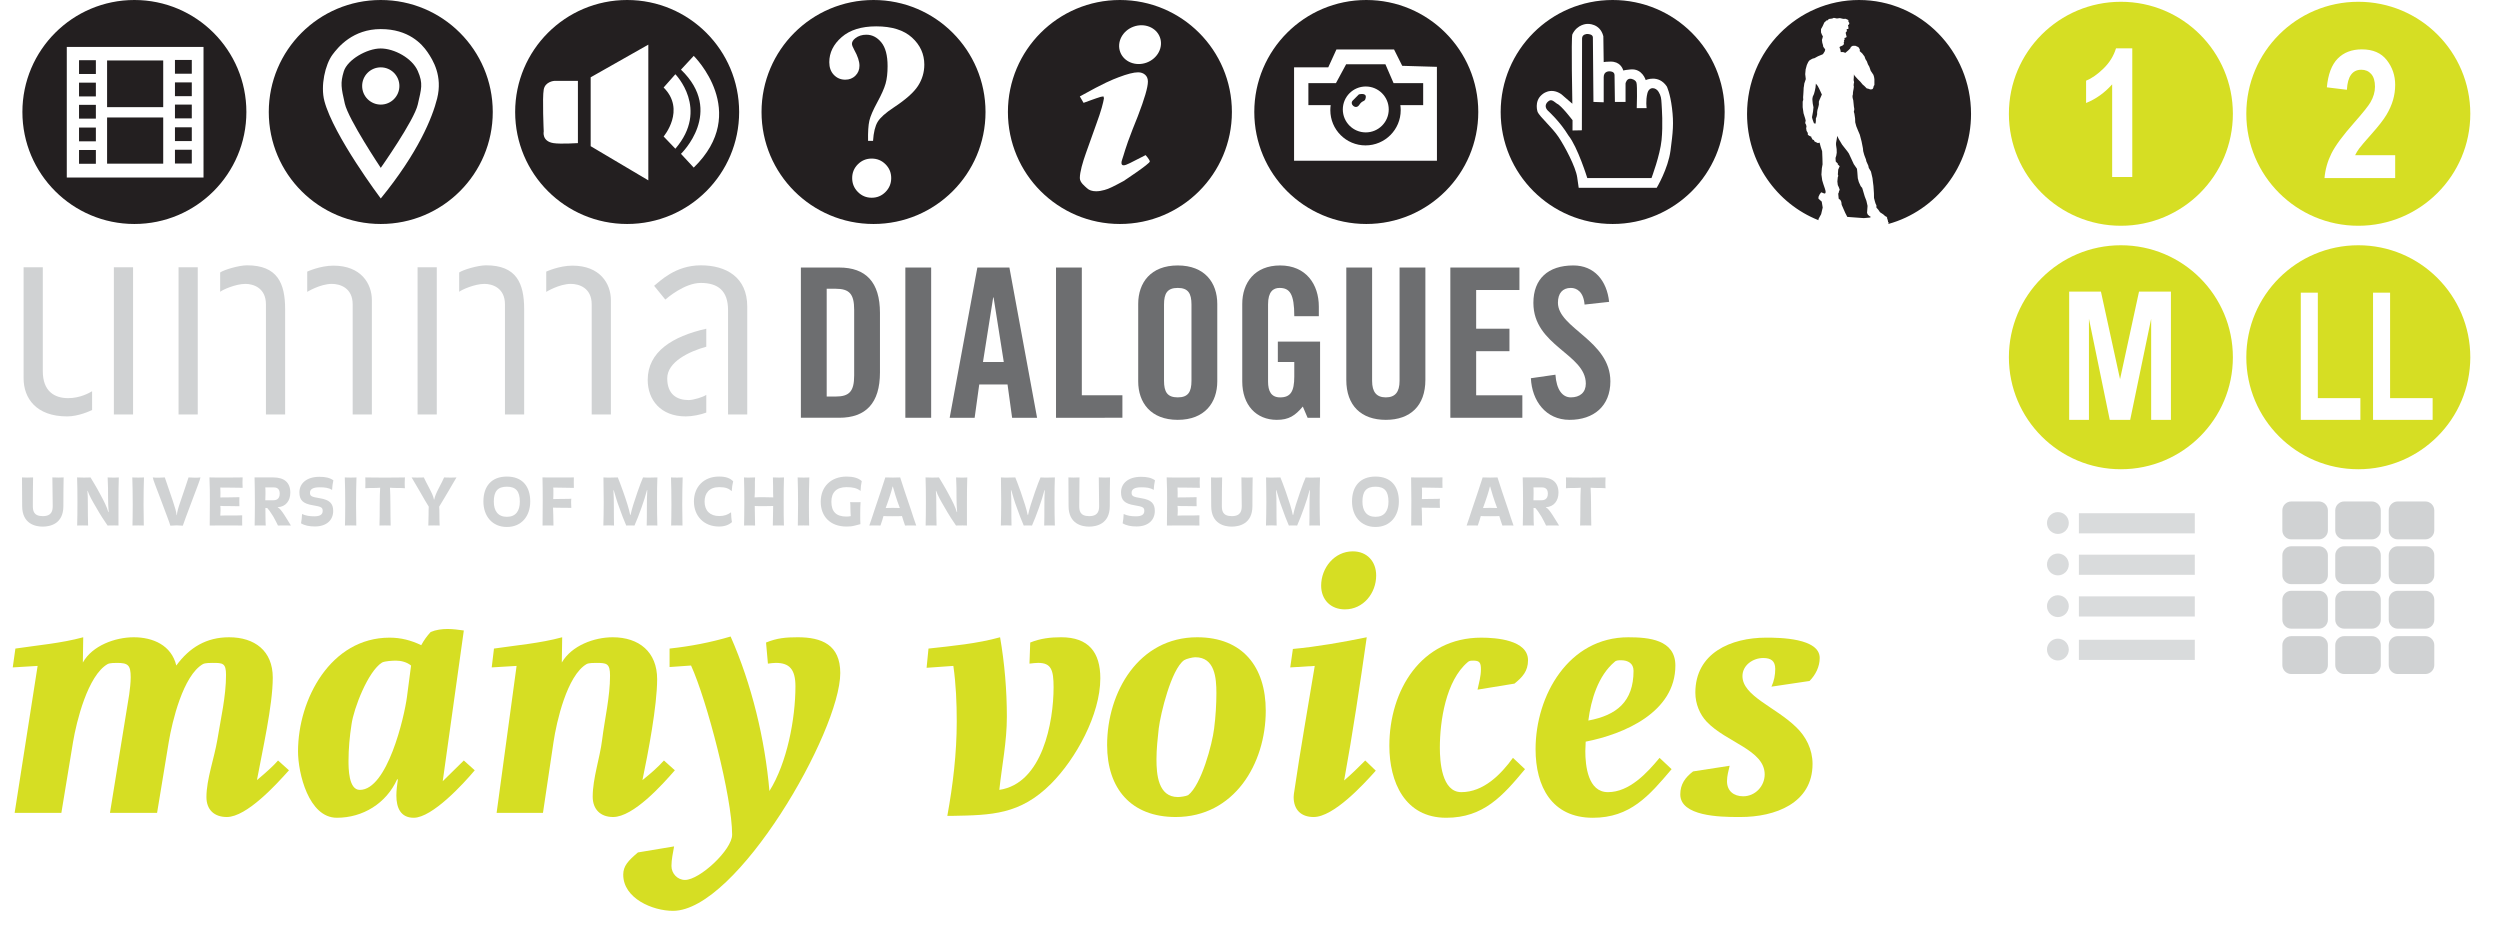<?xml version="1.0" encoding="utf-8"?>
<!-- Generator: Adobe Illustrator 16.0.3, SVG Export Plug-In . SVG Version: 6.00 Build 0)  -->
<!DOCTYPE svg PUBLIC "-//W3C//DTD SVG 1.1//EN" "http://www.w3.org/Graphics/SVG/1.1/DTD/svg11.dtd">
<svg version="1.1" id="Layer_1" xmlns="http://www.w3.org/2000/svg" xmlns:xlink="http://www.w3.org/1999/xlink" x="0px" y="0px"
	 width="558.083px" height="207px" viewBox="0 0 558.083 207" enable-background="new 0 0 558.083 207" xml:space="preserve">
<g id="video-icon">
	<g>
		<rect x="39.055" y="33.428" fill="#231F20" width="3.759" height="3.076"/>
		<rect x="23.906" y="13.497" fill="#231F20" width="12.529" height="10.422"/>
		<rect x="39.055" y="28.417" fill="#231F20" width="3.759" height="3.075"/>
		<rect x="23.906" y="26.225" fill="#231F20" width="12.529" height="10.31"/>
		<rect x="39.055" y="23.348" fill="#231F20" width="3.759" height="3.076"/>
		<rect x="39.055" y="13.382" fill="#231F20" width="3.759" height="3.075"/>
		<rect x="39.055" y="18.394" fill="#231F20" width="3.759" height="3.075"/>
		<rect x="17.643" y="13.439" fill="#231F20" width="3.758" height="3.076"/>
		<rect x="17.643" y="33.484" fill="#231F20" width="3.758" height="3.076"/>
		<path fill="#231F20" d="M30,0C16.193,0,5,11.193,5,25c0,13.809,11.193,25,25,25s25-11.193,25-25S43.807,0,30,0z M45.433,39.635
			H14.909V10.479h30.524V39.635z"/>
		<rect x="17.643" y="28.475" fill="#231F20" width="3.758" height="3.074"/>
		<rect x="17.643" y="23.405" fill="#231F20" width="3.758" height="3.075"/>
		<rect x="17.643" y="18.451" fill="#231F20" width="3.758" height="3.075"/>
	</g>
</g>
<circle fill="none" cx="85" cy="19.192" r="4.157"/>
<path fill="none" d="M85,6.492c-6.208,0-9.498,3.985-10.763,5.695c-1.658,2.241-2.72,6.972-1.822,10.364
	C74.465,30.296,85,44.305,85,44.305c8.371-10.25,11.519-18.058,12.585-22.323c1.253-5.012-0.912-8.542-2.164-10.365
	C94.169,9.795,91.208,6.492,85,6.492z M93.257,23.349C92.46,26.879,85,37.471,85,37.471s-7.232-10.82-8.03-14.35
	c-0.797-3.531-1.025-4.556-0.228-7.176c0.797-2.62,5.179-5.125,8.228-5.125c3.048,0,7.034,2.164,8.287,5.011
	C94.51,18.679,94.055,19.818,93.257,23.349z"/>
<g>
	<path fill="#231F20" d="M93.257,15.831c-1.253-2.847-5.239-5.011-8.287-5.011c-3.048,0-7.431,2.505-8.228,5.125
		c-0.797,2.62-0.57,3.645,0.228,7.176C77.767,26.65,85,37.471,85,37.471s7.46-10.592,8.257-14.123
		C94.055,19.818,94.51,18.679,93.257,15.831z M85,23.349c-2.296,0-4.157-1.861-4.157-4.157s1.861-4.157,4.157-4.157
		s4.157,1.86,4.157,4.157C89.157,21.487,87.296,23.349,85,23.349z"/>
</g>
<g>
	<path fill="#231F20" d="M85,0C71.192,0,60,11.192,60,25c0,13.809,11.192,25,25,25s25-11.191,25-25C110,11.192,98.808,0,85,0z
		 M97.585,21.982C96.519,26.247,93.371,34.055,85,44.305c0,0-10.535-14.009-12.585-21.754c-0.898-3.392,0.164-8.123,1.822-10.364
		c1.265-1.71,4.556-5.695,10.763-5.695s9.169,3.303,10.422,5.125C96.674,13.44,98.838,16.97,97.585,21.982z"/>
</g>
<g id="audio-icon">
	<g>
		<g>
			<path fill="#231F20" d="M140,0c-13.807,0-25,11.192-25,25c0,13.807,11.193,25,25,25s25-11.193,25-25C165,11.192,153.807,0,140,0z
				 M129.009,31.948c0,0-3.892,0.253-5.467,0c-2.647-0.425-2.164-2.62-2.164-2.62s-0.342-7.518,0-9.339
				c0.341-1.823,2.392-1.938,2.392-1.938h5.239V31.948z M144.727,40.262l-12.87-7.631V17.255l12.87-7.29V40.262z M148.143,30.467
				c0,0,5.012-5.922,0-10.934l2.62-2.961c0,0,7.63,7.745,0,16.629L148.143,30.467z M154.864,37.415l-2.848-3.075
				c0,0,9.795-9.396,0-18.793l2.848-3.075C154.864,12.471,167.62,25,154.864,37.415z"/>
		</g>
	</g>
</g>
<g id="poll-icon">
	<path fill="#231F20" d="M195,0c-13.807,0-25,11.193-25,25s11.193,25,25,25c13.808,0,25-11.193,25-25S208.808,0,195,0z
		 M197.676,42.854c-0.848,0.856-1.876,1.287-3.085,1.287s-2.237-0.43-3.084-1.287c-0.848-0.854-1.272-1.889-1.272-3.098
		c0-1.208,0.425-2.236,1.272-3.085c0.849-0.847,1.876-1.271,3.084-1.271s2.237,0.424,3.085,1.271
		c0.849,0.849,1.271,1.876,1.271,3.085C198.948,40.965,198.522,41.998,197.676,42.854z M204.929,19.178
		c-0.938,1.453-2.752,3.062-5.439,4.83c-1.803,1.19-2.989,2.25-3.557,3.18c-0.568,0.932-0.917,2.353-1.043,4.265h-1.109
		c-0.036-2.002,0.059-3.5,0.285-4.492c0.225-0.992,0.812-2.358,1.759-4.099c0.946-1.741,1.569-3.139,1.866-4.194
		c0.299-1.055,0.447-2.358,0.447-3.91c0-2.399-0.47-4.167-1.406-5.304c-0.938-1.136-2.047-1.705-3.329-1.705
		c-0.975,0-1.795,0.262-2.463,0.785c-0.504,0.396-0.758,0.812-0.758,1.245c0,0.289,0.172,0.74,0.514,1.353
		c0.775,1.389,1.164,2.571,1.164,3.545c0,0.884-0.301,1.624-0.905,2.219s-1.356,0.893-2.259,0.893c-1.012,0-1.858-0.356-2.545-1.069
		c-0.686-0.712-1.027-1.655-1.027-2.827c0-2.128,0.92-3.996,2.76-5.602c1.84-1.605,4.411-2.408,7.713-2.408
		c3.498,0,6.164,0.835,7.995,2.503c1.831,1.669,2.747,3.685,2.747,6.048C206.335,16.143,205.866,17.726,204.929,19.178z"/>
</g>
<g id="info-icon">
	<path fill="#231F20" d="M250,0c-13.81,0-25,11.193-25,25s11.19,25,25,25c13.809,0,25-11.193,25-25S263.808,0,250,0z
		 M250.798,40.425c-2.18,1.171-3.254,1.732-4.228,1.98c-0.672,0.194-1.297,0.292-1.877,0.292c-0.881,0-1.562-0.229-2.034-0.678
		c-0.474-0.451-1.603-1.264-1.603-2.271c0-1.328,0.625-3.51,1.366-5.581l2.277-6.378c1.172-3.168,1.568-4.834,1.74-5.835
		l-0.096-0.421c-0.371,0-0.93,0.139-1.672,0.425c-0.59,0.228-1.062,0.356-2.783,1l-0.836-1.434c5.611-3.116,7.121-3.683,8.631-4.267
		c1.945-0.744,3.404-1.115,4.381-1.115c0.625,0,1.146,0.182,1.562,0.544c0.418,0.363,0.625,0.873,0.625,1.527
		c0,1.257-0.754,3.842-2.26,7.754l-1.144,2.868c-1.735,4.426-1.927,5.633-2.328,6.729c-0.528,1.449,0.324,1.334,0.324,1.334
		c0.604,0,1.534-0.576,4.897-2.276c0,0,0.854,0.937,0.938,1.407C256.774,36.503,250.798,40.425,250.798,40.425z M255.996,13.965
		c-2.443,0.916-5.099-0.133-5.925-2.342c-0.825-2.209,0.484-4.742,2.929-5.657c2.444-0.916,5.1,0.133,5.926,2.342
		C259.752,10.517,258.44,13.05,255.996,13.965z"/>
</g>
<g id="image-icon">
	<g>
		<path fill="#231F20" d="M309.272,14.351H300.5l-2.275,4.214h-6.15v4.897h4.979c-0.054,0.372-0.08,0.752-0.08,1.139
			c0,4.34,3.519,7.858,7.856,7.858c4.336,0,7.854-3.52,7.854-7.858c0-0.387-0.025-0.768-0.082-1.139h5.098v-4.897h-6.605
			L309.272,14.351z M304.885,29.557c-2.829,0-5.125-2.296-5.125-5.125c0-2.831,2.296-5.125,5.125-5.125
			c2.83,0,5.127,2.295,5.127,5.125C310.012,27.261,307.715,29.557,304.885,29.557z"/>
		<path fill="#231F20" d="M305,0c-13.811,0-25,11.193-25,25s11.189,25,25,25c13.807,0,25-11.193,25-25S318.807,0,305,0z
			 M320.774,35.877h-31.895V15.034h7.633l1.82-3.986h12.871l1.822,3.645l7.742,0.228L320.774,35.877L320.774,35.877z"/>
		<path fill="#231F20" d="M303.349,21.071c0,0-0.567,0.569-1.365,1.367c-0.799,0.797,0.685,2.164,1.451,0.968
			c0.771-1.196,1.278-0.512,1.45-1.651C305.058,20.615,303.349,21.071,303.349,21.071z"/>
	</g>
</g>
<g>
	<path fill="#231F20" d="M370.25,20.5c-0.588-0.997-2.082-1.292-2.5,0.333c-0.416,1.625-0.166,3.312-0.166,3.312h-2.209
		c0,0,0.168-4.979-0.064-5.696c-0.23-0.717-1.227-0.866-1.227-0.866c-0.994-0.148-1.209,1.042-1.209,1.042v4.125H360.5
		c0,0-0.07-5.123-0.082-6c-0.014-0.877-1.129-0.826-1.129-0.826S358,15.833,358,17.208s0,5.625,0,5.625l-2.291-0.083
		c0,0-0.119-13.666-0.125-14.417c-0.008-0.751-1.25-0.75-1.25-0.75s-1.166-0.001-1.166,1s-0.043,20.5-0.043,20.5l-2.09,0.041
		l0.008-2.291c0,0-2.543-3.333-3.459-3.678c-0.834-0.572-1.25-1.156-2.021-0.479c-0.73,0.646-0.646,1.446,0.021,2.071
		c0,0,2.625,2.334,4.541,5.5c2.059,2.562,4.209,9.5,4.209,9.5h14.334c0,0,1.916-5.083,2.25-8.5s0.068-6.869,0-8.095
		C370.848,21.927,370.792,21.417,370.25,20.5z"/>
	<path fill="#231F20" d="M360,0c-13.809,0-25,11.193-25,25s11.191,25,25,25c13.807,0,25-11.193,25-25S373.807,0,360,0z
		 M372.917,33.584c-0.541,4.125-3.084,8.333-3.084,8.333h-17.416c0,0,0,0-0.334-2.333s-2.75-6.875-4.166-9s-4.209-4.541-4.668-5.584
		c0,0-0.832-2.333,0.918-3.833c0,0,1.832-1.833,4.332-0.167l2.5,2.155c0,0-0.291-14.738,0-15.488
		c1.125-2.333,3.334-2.333,3.334-2.333s2.834-0.208,3.584,2.75l0.08,5.774c0.227-0.051,0.668-0.094,1.502-0.107
		c2.113-0.035,2.723,1.472,2.869,1.985c0.213-0.065,0.678-0.145,1.631-0.235c2.625-0.25,3.375,2.375,3.375,2.375
		s2.834-1.333,4.709,1.417c0,0,0.75,1.458,1.166,4.854C373.667,27.543,373.458,29.459,372.917,33.584z"/>
</g>
<g>
	<polygon fill="#231F20" points="409.75,35.256 409.797,36.057 410.288,36.553 410.241,36.682 410.68,37.114 410.35,37.852 
		410.272,38.955 410.366,39.259 410.256,39.547 410.161,40.509 410.256,41.309 410.493,41.82 410.68,42.35 410.506,42.766 
		410.475,42.991 410.35,43.23 410.459,44.367 410.836,44.641 411.042,45.072 411.122,45.712 411.909,47.507 412.379,48.419 
		414.754,48.596 416.079,48.689 417.477,48.562 417.627,48.418 417.336,48.242 416.959,47.923 416.788,47.521 416.899,45.968 
		416.643,44.832 416.266,43.839 415.829,42.365 415.702,41.948 415.37,41.564 414.948,40.635 414.723,39.805 414.616,38.427 
		414.538,37.674 413.829,36.648 412.725,34.264 412.413,33.814 411.233,32.311 410.475,31.044 410.129,30.34 410.022,31.044 
		409.864,31.91 409.864,32.341 410.002,33.303 410.022,34.088 409.911,34.76 	"/>
	<polygon fill="#231F20" points="404.497,26.16 404.588,26.544 404.733,26.979 404.938,27.521 405.284,27.602 405.362,27.059 
		405.362,26.464 405.538,26.001 405.643,25.521 405.643,25.04 405.721,24.528 405.897,23.935 406.032,23.375 406.032,22.671 
		406.167,22.317 406.352,21.901 406.7,21.102 406.557,20.796 406.1,19.803 405.772,19.179 405.362,18.667 405.284,19.531 
		405.125,20.301 404.938,20.988 404.668,21.58 404.577,22.094 404.608,22.542 404.668,23.135 404.827,23.951 404.733,24.88 	"/>
	<path fill="#231F20" d="M415,0c-13.807,0-25,11.39-25,25.439c0,10.8,6.613,20.025,15.945,23.718v-0.259l0.596-1.088l0.348-1.475
		l-0.221-1.33l-0.723-0.64V43.95l0.252-0.546l0.357-0.479l0.729,0.287l0.23-0.112l0.02-0.431l-0.156-0.562l-0.348-1.023
		l-0.252-0.834l-0.176-1.282l0.098-1.409l0.158-0.879l-0.031-1.361l-0.064-1.553l-0.328-1.011l-0.236-0.912l-0.395,0.097
		l-0.725-0.353l-0.172-0.336l-0.254-0.065l-0.297-0.494v-0.159l-0.535-0.259l-0.254-0.209v-0.383l-0.281-0.48l-0.094-0.592
		l0.076-0.336l-0.076-0.396l-0.189-0.357v-0.287l0.094-0.239l-0.094-0.45l-0.393-1.264l-0.189-1.346v-1.249l0.125-0.416
		l-0.031-0.577l0.049-0.624l0.047-0.8l0.031-0.689l0.062-0.336l0.078-0.609l0.332-0.976l-0.127-1.105l0.096-1.072l0.268-0.978
		l0.314-0.673l0.236-0.32l0.377-0.239l0.406-0.209l0.33-0.063l0.158-0.08l0.676-0.368l0.74-0.304l0.361-0.161l0.395-0.624
		l0.109-0.417l-0.078-0.112l-0.361-0.496l-0.062-0.384l-0.156-0.528l-0.078-0.625l0.109-0.352l0.107-0.416l-0.232-0.418
		l-0.189-0.496v-0.72l0.377-0.673l0.357-0.801l0.555-0.497h0.252l0.174-0.288l0.783-0.1l0.365-0.156l0.693,0.145l0.645-0.091
		l0.791,0.18l0.514-0.025l0.6,0.278V4.8l0.221,0.353l-0.072,0.274l-0.24,0.221l0.094,0.358v0.47h-0.379l0.051,0.47l-0.285,0.352
		l0.221,0.945l-0.146,0.127l-0.344,0.112l0.047,0.368l-0.174,0.144l0.094,0.178l-0.125,0.256l0.047,0.238l-0.062,0.29l-0.25,0.208
		l-0.553,0.239l-0.127,0.145l0.221,0.641l0.064,0.433h0.268h0.268l0.486,0.176l0.678-0.576l0.426-0.432l0.078-0.209l0.172-0.192
		l0.301-0.16h0.613l0.646,0.288l0.312,0.481v0.432l0.537,0.481l0.346,0.464l0.172,0.224l0.205,0.593l0.314,0.496l0.252,0.688
		l0.299,0.513l0.311,0.913l0.602,0.896l0.143,0.466l0.08,0.496v0.399v0.576v0.337l-0.158,0.24l-0.078,0.353l-0.158,0.304
		l-0.281,0.081h-0.285l-0.395-0.146l-0.361-0.078l-0.535-0.546l-0.377-0.319l-0.502-0.609l-0.568-0.561l-0.736-0.816l-0.145-0.288
		l-0.016,0.64l-0.047,0.642l0.109,0.48l-0.078,0.336l-0.031,0.368l0.062,0.288l-0.062,0.481l-0.08,0.416l-0.062,0.368l-0.016,0.448
		l-0.094,0.367l0.031,0.416l0.141,0.546l0.143,1.409l0.08,0.449v0.271l-0.096,0.433l0.127,0.432l0.156,1.072l0.029,0.849
		l0.236,0.882l0.41,1.008l0.377,0.881l0.395,1.507l0.301,1.52l0.062,0.644l0.234,0.848l0.205,0.546l0.172,0.433l0.094,0.447
		l0.441,0.977l0.094,0.48l0.49,0.816l0.172,0.738L418,39.757l0.109,0.931l0.107,0.832l0.109,1.633l0.016,1.041l0.189,0.736
		l0.143,0.48l0.205,0.432v0.497l0.424,0.479l0.301,0.449l0.076,0.11l0.727,0.479l0.426,0.386l0.299,0.146l0.141,0.189v0.211
		l0.096,0.158v0.16l0.096,0.192v0.24l0.158,0.144L421.534,50C432.17,47.076,440,37.188,440,25.439C440,11.39,428.807,0,415,0z"/>
</g>
<g>
	<path fill="#D6DE23" d="M50.628,182.384c-2.777,0-4.545-1.598-4.545-4.457c0-3.952,1.768-8.75,2.439-12.786
		c0.758-4.711,1.936-9.675,1.936-14.47c0-2.69-0.758-2.69-3.029-2.69c-0.502,0-1.598,0-2.104,0.252
		c-4.455,2.524-6.896,12.871-7.654,17.414l-2.605,15.813H24.548l4.291-26.414c0.168-1.262,0.338-2.606,0.338-3.869
		c0-2.69-0.592-3.196-3.029-3.196c-0.504,0-1.6,0-2.104,0.252c-4.457,2.524-6.98,12.871-7.74,17.414l-2.605,15.813H3.267
		l5.131-32.808l-5.552,0.337l0.59-4.206c5.046-0.758,10.179-1.178,15.142-2.524l-0.084,5.638c2.102-3.785,7.232-5.638,11.355-5.638
		c4.291,0,8.412,1.769,9.506,6.31c2.943-4.037,6.729-6.31,11.777-6.31c5.719,0,9.758,3.028,9.758,9.002
		c0,6.226-2.357,16.486-3.533,22.882c2.02-1.685,3.699-3.197,4.711-4.375l2.438,2.188C61.729,175.066,55.085,182.384,50.628,182.384
		z"/>
	<path fill="#D6DE23" d="M92.353,182.552c-2.945,0-3.871-2.27-3.871-4.961c0-1.178,0.17-2.438,0.338-3.616h-0.168
		c-2.439,5.383-7.656,8.577-13.459,8.577c-6.309,0-8.664-10.01-8.664-14.805c0-11.69,7.318-25.402,20.439-25.402
		c2.523,0,4.797,0.589,7.068,1.683c0.588-1.094,1.26-2.021,2.102-2.944c1.18-0.505,2.523-0.673,3.787-0.673
		c1.178,0,2.438,0.168,3.615,0.336l-4.709,33.648l4.709-4.627l2.439,2.188C103.456,174.98,96.474,182.552,92.353,182.552z
		 M88.399,147.477c-0.758,0-2.439,0.084-3.111,0.42c-3.113,1.935-6.311,10.179-6.814,13.795c-0.42,2.692-0.674,5.469-0.674,8.16
		c0,1.6,0,6.479,2.523,6.479c6.141,0,9.926-16.236,10.516-20.694l0.926-7.065C90.839,147.812,89.575,147.477,88.399,147.477z"/>
	<path fill="#D6DE23" d="M136.854,182.384c-2.775,0-4.543-1.682-4.543-4.541c0-4.12,1.6-8.579,2.104-12.702
		c0.59-4.711,1.766-9.59,1.766-14.302c0-2.774-0.756-2.858-3.111-2.858c-0.506,0-1.6,0-2.104,0.252
		c-4.373,2.524-6.729,12.871-7.402,17.414l-2.355,15.813H110.86l4.459-32.808l-5.553,0.337l0.506-4.206
		c5.131-0.758,10.262-1.178,15.227-2.524l-0.084,5.638c2.186-3.785,7.232-5.638,11.355-5.638c5.887,0,9.926,3.281,9.926,9.339
		c0,5.973-2.018,16.487-3.281,22.545c1.682-1.349,3.365-2.777,4.797-4.375l2.438,2.188
		C147.874,175.15,141.397,182.384,136.854,182.384z"/>
	<path fill="#D6DE23" d="M150.229,203.331c-4.541,0-11.102-2.776-11.102-8.076c0-1.937,1.094-3.112,3.279-4.963l8.076-1.347
		c-0.254,1.431-0.59,2.943-0.59,4.373c0,1.685,1.346,3.113,3.029,3.113c3.281,0,10.516-6.729,10.516-10.094
		c0-8.412-5.637-30.031-9.17-37.771l-4.795,0.338v-4.122c4.627-0.505,9.086-1.347,13.627-2.692
		c4.711,10.684,7.656,22.881,8.664,34.49c3.957-6.309,5.807-16.152,5.807-23.385c0-3.871-1.432-5.217-4.375-5.217
		c-0.59,0-1.096,0.084-1.768,0.168l-0.42-4.711c2.439-1.01,4.457-1.179,7.066-1.179c5.383,0,9.504,1.683,9.504,7.992
		C187.579,163.29,164.53,203.331,150.229,203.331z"/>
	<path fill="#D6DE23" d="M234.608,174.98c-6.898,6.898-13.289,6.982-22.039,7.15h-1.096c1.264-6.898,2.104-14.047,2.104-21.029
		c0-4.121-0.166-8.328-0.756-12.449l-5.973,0.422l0.422-4.291c5.299-0.59,10.85-1.094,15.982-2.524
		c1.008,5.806,1.514,11.861,1.514,17.75c0,5.638-1.094,10.769-1.684,16.32c9.676-1.433,12.113-15.228,12.113-22.881
		c0-3.871-0.504-5.47-3.447-5.47c-0.588,0-1.178,0.084-1.936,0.168l0.168-4.709c2.271-0.926,4.543-1.18,6.898-1.18
		c6.141,0,8.75,3.365,8.75,9.17C245.629,159.505,240.161,169.432,234.608,174.98z"/>
	<path fill="#D6DE23" d="M262.454,182.384c-9.926,0-15.309-6.309-15.309-16.065c0-11.86,7.066-24.06,20.104-24.06
		c10.18,0,15.309,6.646,15.309,16.405C282.557,170.523,275.493,182.384,262.454,182.384z M266.829,146.718
		c-0.59,0-2.02,0.339-2.523,0.673c-2.861,2.104-5.217,11.862-5.639,15.227c-0.25,2.271-0.504,4.627-0.504,6.896
		c0,3.28,0.338,8.413,4.797,8.413c0.504,0,1.766-0.168,2.27-0.422c2.943-2.271,5.383-11.354,5.805-14.889
		c0.338-2.607,0.506-5.468,0.506-7.906C271.54,151.345,271.204,146.718,266.829,146.718z"/>
	<path fill="#D6DE23" d="M304.766,169.768l2.355,2.271c-2.773,3.112-9.42,10.346-13.879,10.346c-2.775,0-4.457-1.598-4.457-4.457
		c0-0.422,0.082-0.926,0.166-1.43c1.348-9.254,3.028-18.591,4.543-27.845l-5.468,0.337l0.589-4.122
		c5.469-0.506,11.104-1.514,16.487-2.608c-1.517,10.601-3.112,21.367-5.047,31.968C301.739,172.794,303.252,171.28,304.766,169.768z
		 M300.225,136.034c-3.197,0-5.301-2.187-5.301-5.3c0-3.952,2.945-7.654,7.066-7.654c3.196,0,5.217,2.271,5.217,5.384
		C307.208,132.417,304.348,136.034,300.225,136.034z"/>
	<path fill="#D6DE23" d="M338.079,152.605l-8.244,1.347c0.336-1.515,0.758-3.027,0.758-4.542c0-1.516-0.338-1.936-1.684-1.936
		c-0.504,0-0.924,0-1.262,0.336c-4.879,4.123-6.225,13.123-6.225,19.097c0,3.11,0.42,9.926,4.795,9.926
		c4.963,0,8.834-3.953,11.525-7.656l2.689,2.525c-4.963,5.973-9.254,10.85-17.582,10.85c-9.252,0-12.699-7.989-12.699-16.065
		c0-12.365,7.064-24.142,20.523-24.142c3.281,0,10.432,0.505,10.432,5.046C341.106,149.83,339.844,151.177,338.079,152.605z"/>
	<path fill="#D6DE23" d="M353.979,165.562c0,0.756-0.084,1.43-0.084,2.102c0,3.281,0.59,9.17,5.047,9.17
		c4.795,0,8.748-4.291,11.525-7.656l2.689,2.525c-5.045,5.973-9.252,10.85-17.58,10.85c-9.17,0-12.787-6.979-12.787-15.309
		c0-12.028,7.402-24.984,20.691-24.984c4.545,0,10.518,0.506,10.518,6.311C373.999,159.001,362.559,163.878,353.979,165.562z
		 M361.885,147.391c-0.506,0-1.094,0-1.43,0.338c-3.701,3.11-5.299,8.496-5.887,13.121c6.307-1.177,10.092-4.205,10.092-11.104
		C364.661,148.062,363.399,147.391,361.885,147.391z"/>
	<path fill="#D6DE23" d="M403.946,152.018l-8.496,1.264c0.59-1.264,0.842-2.609,0.842-3.955c0-1.766-0.926-2.438-2.691-2.438
		c-2.27,0-4.627,1.598-4.627,4.037c0,4.458,7.402,6.896,12.031,11.439c2.102,2.02,3.615,4.879,3.615,8.16
		c0,8.832-8.412,11.858-16.068,11.858h-0.672c-3.869,0-12.785-0.168-12.785-5.047c0-2.271,1.096-3.785,2.859-5.131l8.16-1.263
		c-0.252,1.095-0.59,2.271-0.59,3.449c0,2.188,1.516,3.365,3.617,3.365c2.691,0,4.795-2.271,4.795-4.879
		c0-5.469-8.58-7.15-12.953-11.777c-1.514-1.598-2.525-3.953-2.525-6.478c0-8.832,7.908-12.28,15.816-12.28
		c2.943,0,11.945,0.083,11.945,4.542C406.219,148.82,405.293,150.671,403.946,152.018z"/>
</g>
<g>
	<path fill="#D0D2D3" d="M20.56,91.518c-0.448,0.234-3.043,1.438-5.575,1.438c-6.931,0-9.716-4.074-9.716-8.504V59.656h4.287v23.225
		c0,4.428,2.571,6,5.644,6c2.716,0,4.761-1.188,5.36-1.544 M25.418,92.525V59.656h4.287v32.869H25.418z"/>
	<path fill="#D0D2D3" d="M93.217,92.525V59.656h4.287v32.869H93.217z M112.723,92.525v-24.58c0-3.714-2.858-4.572-4.574-4.572
		c-2.214,0-5.146,1.336-5.645,1.764v-4.31c0.821-0.585,4.146-1.599,6.002-1.599c6.789,0,8.504,4.001,8.504,9.79v23.507H112.723z
		 M132.086,92.525v-24.58c0-3.714-2.858-4.572-4.644-4.572c-2.612,0-5.504,1.783-5.504,1.783v-4.521c0,0,2.86-1.334,5.86-1.334
		c6.145,0,8.574,4.001,8.574,7.717v25.508L132.086,92.525L132.086,92.525z"/>
	<path fill="#D0D2D3" d="M39.858,92.525V59.656h4.286v32.869H39.858z M59.366,92.525v-24.58c0-3.714-2.859-4.572-4.575-4.572
		c-2.213,0-5.146,1.336-5.645,1.764v-4.31c0.822-0.585,4.146-1.599,6.003-1.599c6.788,0,8.503,4.001,8.503,9.79v23.507H59.366z
		 M78.729,92.525v-24.58c0-3.714-2.858-4.572-4.643-4.572c-2.613,0-5.504,1.783-5.504,1.783v-4.521c0,0,2.859-1.334,5.859-1.334
		c6.145,0,8.574,4.001,8.574,7.717v25.508L78.729,92.525L78.729,92.525z"/>
	<path fill="#D0D2D3" d="M157.666,92.102c-1.224,0.459-3.075,0.854-4.574,0.854c-5.645,0-8.502-3.717-8.502-8.146
		c0-6.287,5.514-9.715,13.076-11.43v4.02c-3.853,1.055-8.718,3.406-8.718,7.051s2.214,4.859,4.787,4.859
		c1.071,0,3.289-0.686,3.931-1.166 M162.525,92.525V69.232c0-4.358-2.287-6.072-6.074-6.072c-3.646,0-7.503,3.357-7.931,3.713
		l-2.5-3.07c1.284-1.002,4.715-4.574,10.432-4.574c5.645,0,10.36,2.644,10.36,9.219v24.078L162.525,92.525L162.525,92.525z"/>
	<g>
		<g>
			<path fill="#D0D2D3" d="M14.148,112.973c0,4.019-3.01,4.588-4.628,4.588c-1.543,0-4.572-0.569-4.572-4.588
				c0-2.039-0.021-5.182-0.039-6.397c0.497,0.036,0.782,0.036,1.124,0.036c0.326,0,1.068-0.021,1.353-0.036
				c-0.038,1.561-0.056,4.7-0.056,6.282c0,1.045,0.078,2.361,2.229,2.361c2.131,0,2.208-1.408,2.208-2.344
				c0-1.77-0.038-4.719-0.078-6.301c0.25,0.016,1.086,0.037,1.428,0.037c0.404,0,0.616,0,1.088-0.037
				C14.168,107.963,14.148,110.934,14.148,112.973z"/>
			<path fill="#D0D2D3" d="M26.448,112.25c0,0.969,0,3.332,0,5.064c-0.343-0.021-0.572-0.021-0.954-0.021
				c-0.572,0-1.181,0.021-1.485,0.021c-0.666-0.951-1.621-2.396-2.61-4.152c-0.878-1.486-1.446-2.514-1.83-3.6
				c-0.018,0-0.057,0.02-0.057,0.02c0.078,0.742,0.094,1.732,0.094,2.818c0,1.981,0.021,3.77,0.06,4.914
				c-0.495-0.021-0.856-0.021-1.295-0.021c-0.419,0-0.726,0-1.145,0.021c0.04-1.543,0.06-3.181,0.06-5.254
				c0-1.888-0.02-3.984-0.077-5.486c0.437,0.016,0.914,0.037,1.393,0.037c0.608,0,1.14,0,1.598-0.037
				c0.551,0.951,1.238,1.979,2.208,3.828c0.84,1.543,1.448,2.76,1.773,3.92l0.077-0.037c-0.077-1.027-0.133-2.035-0.133-3.164
				c0-1.445,0-2.949-0.096-4.547c0.514,0.037,0.875,0.037,1.41,0.037c0.417,0,0.744,0,1.083-0.037
				C26.467,108.363,26.448,109.945,26.448,112.25z"/>
			<path fill="#D0D2D3" d="M32.046,112.707c0,1.789,0.038,4.055,0.057,4.607c-0.266-0.021-0.782-0.021-1.236-0.021
				c-0.477,0-0.781,0-1.297,0.021c0.02-0.554,0.059-2.818,0.059-4.648c0-2.359-0.04-4.51-0.097-6.092
				c0.495,0.037,0.858,0.037,1.334,0.037c0.476,0,0.796,0,1.275-0.037C32.083,108.156,32.046,110.363,32.046,112.707z"/>
			<path fill="#D0D2D3" d="M42.999,111.43c-1.257,3.373-1.961,5.18-2.19,5.922c-0.268-0.037-0.972-0.074-1.371-0.074
				c-0.418,0-1.085,0.037-1.411,0.074c-0.208-0.776-0.933-2.571-2.169-5.922c-1.104-2.932-1.636-4.19-1.753-4.854
				c0.515,0.059,0.725,0.059,1.296,0.059c0.419,0,1.009-0.021,1.388-0.059c0.287,0.817,1.013,2.911,1.792,5.256
				c0.553,1.674,0.762,2.381,0.837,3.162h0.06c0.073-0.767,0.263-1.488,0.837-3.146c0.799-2.359,1.505-4.396,1.77-5.271
				c0.362,0.037,1.011,0.059,1.428,0.059c0.534,0,0.554,0,1.239-0.059C44.597,107.279,44.083,108.553,42.999,111.43z"/>
			<path fill="#D0D2D3" d="M51.728,108.859c-1.141,0-1.923,0-2.551-0.021c0,0,0.037,0.818,0.037,1.181s0,0.496-0.021,1.028
				c0.404-0.018,0.956-0.018,1.89-0.018c0.876,0,1.901-0.021,2.361-0.041c0,0.438-0.02,0.686-0.02,0.973c0,0.324,0,0.724,0.02,1.047
				c-0.668-0.02-1.544-0.036-2.361-0.036c-0.973,0-1.317,0-1.905-0.039c0.037,0.209,0.056,0.649,0.056,1.026
				c0,0.422-0.02,0.858-0.056,1.144c0.515-0.037,1.466-0.037,2.514-0.037c0.949,0,1.752,0,2.377-0.035
				c-0.016,0.477-0.016,0.781-0.016,1.176c0,0.438,0.016,0.783,0.016,1.107c-0.933-0.021-2.11-0.021-3.292-0.021
				c-1.162,0-2.876,0-3.962,0.021c0.02-1.828,0.037-3.354,0.037-5.39c0-2.096,0-2.973-0.096-5.352
				c1.088,0.036,2.154,0.036,3.788,0.036c2.022,0,2.88-0.036,3.622-0.036c-0.018,0.418-0.036,0.608-0.036,1.102
				c0,0.517,0.019,0.744,0.036,1.22C53.483,108.877,52.834,108.859,51.728,108.859z"/>
			<path fill="#D0D2D3" d="M63.607,117.295c-0.571,0-1.051,0-1.56,0.02c-0.307-0.627-0.478-1.01-1.047-2.02
				c-0.706-1.123-0.974-1.484-1.316-1.865l-0.437-0.039c0.017,0.42,0.017,0.668,0.017,1.867c0,0.949,0.018,1.273,0.056,2.057
				c-0.476-0.02-0.892-0.02-1.2-0.02c-0.342,0-0.818,0-1.273,0.02c0.017-1.387,0.056-2.836,0.056-4.875
				c0-2.668-0.04-4.323-0.077-5.864H61c2.396,0,3.808,1.084,3.808,3.405c0,1.791-1.011,3.162-2.801,3.238v0.057
				c0.437,0.229,0.742,0.593,1.448,1.646c0.8,1.231,1.161,1.899,1.485,2.396C64.35,117.295,64.123,117.295,63.607,117.295z
				 M60.961,108.799h-1.735c0.038,0.42,0.038,0.84,0.038,1.43c0,0.568,0,0.84-0.038,1.447h1.753c0.399,0,1.465-0.039,1.465-1.484
				C62.444,108.84,61.493,108.799,60.961,108.799z"/>
			<path fill="#D0D2D3" d="M74.416,107.219c-0.153,0.648-0.248,1.486-0.287,2.152c-0.762-0.494-1.637-0.59-2.8-0.59
				c-1.505,0-2.133,0.457-2.133,1.199c0,0.764,0.287,0.934,2.172,1.237c2.267,0.363,3.01,1.222,3.01,2.841
				c0,2.055-1.487,3.465-4.075,3.465c-1.22,0-2.268-0.189-3.106-0.703c0.135-0.707,0.19-1.238,0.228-2.078
				c0.819,0.381,1.696,0.516,2.744,0.516c1.276,0,1.865-0.4,1.865-1.199c0-0.762-0.285-0.953-2.131-1.256
				c-2.304-0.363-3.065-1.166-3.065-2.895c0-2.021,1.637-3.469,4.456-3.469C72.644,106.439,73.618,106.648,74.416,107.219z"/>
			<path fill="#D0D2D3" d="M79.483,112.707c0,1.789,0.041,4.055,0.056,4.607c-0.265-0.021-0.78-0.021-1.236-0.021
				c-0.478,0-0.781,0-1.297,0.021c0.021-0.554,0.059-2.818,0.059-4.648c0-2.359-0.038-4.51-0.096-6.092
				c0.494,0.037,0.856,0.037,1.333,0.037c0.476,0,0.798,0,1.275-0.037C79.523,108.156,79.483,110.363,79.483,112.707z"/>
			<path fill="#D0D2D3" d="M89.037,108.936c-0.822,0-1.182,0-1.983-0.059c0.059,1.008,0.095,2.113,0.095,3.734
				c0,2.076,0.039,3.387,0.057,4.703c-0.512-0.021-0.8-0.021-1.257-0.021c-0.435,0-0.779,0-1.237,0.021
				c0.04-1.408,0.058-2.627,0.058-4.742c0-1.6,0.038-2.664,0.096-3.695c-0.667,0.059-1.162,0.059-1.981,0.059
				c-0.59,0-0.837,0.019-1.333,0.058c0.018-0.347,0.018-0.836,0.018-1.298c0-0.381,0-0.723-0.018-1.12
				c1.465,0.036,3.181,0.036,4.397,0.036c1.257,0,3.029,0,4.439-0.036c-0.02,0.418-0.04,0.76-0.04,1.146c0,0.437,0,0.91,0.04,1.271
				C89.874,108.953,89.625,108.936,89.037,108.936z"/>
			<path fill="#D0D2D3" d="M100.055,109.732c-1.009,1.733-1.353,2.248-2.018,3.373c0.037,0.479,0.056,0.971,0.056,1.828
				c0,0.879,0,1.352,0.055,2.381c-0.135-0.021-0.854-0.021-1.256-0.021c-0.401,0-1.142,0-1.276,0.021
				c0.021-1.029,0.057-1.447,0.057-2.381c0-0.783,0-1.314,0.04-1.828c-0.647-1.045-0.991-1.64-1.98-3.373
				c-0.724-1.234-1.392-2.34-1.847-3.158c0.455,0.037,0.742,0.037,1.255,0.037c0.497,0,1.065,0,1.468-0.037
				c0.267,0.59,0.645,1.293,1.216,2.396c0.613,1.183,0.897,1.773,1.049,2.554h0.059c0.168-0.799,0.456-1.445,1.009-2.531
				c0.572-1.105,0.989-1.889,1.2-2.418c0.398,0.037,0.969,0.037,1.483,0.037c0.536,0,0.84,0,1.278-0.037
				C101.369,107.43,100.796,108.516,100.055,109.732z"/>
			<path fill="#D0D2D3" d="M113.149,117.639c-3.275,0-5.237-2.438-5.237-5.693c0-3.393,1.807-5.561,5.237-5.561
				c3.449,0,5.216,2.168,5.216,5.561C118.365,115.199,116.442,117.639,113.149,117.639z M113.149,108.646
				c-2.058,0-2.914,1.049-2.914,3.334c0,2.096,0.953,3.391,2.914,3.391c1.98,0,2.895-1.295,2.895-3.391
				C116.044,109.695,115.186,108.646,113.149,108.646z"/>
			<path fill="#D0D2D3" d="M125.857,108.877c-0.915,0-1.696-0.018-2.361-0.037c0.057,0.379,0.038,0.686,0.038,1.16
				c0,0.496,0,0.914-0.038,1.41c0.307-0.018,1.429-0.037,2.132-0.037c1.013,0,1.562,0,1.909-0.041
				c-0.042,0.363-0.042,0.553-0.042,0.896c0,0.342,0.021,0.744,0.042,1.145c-0.438-0.021-0.917-0.021-1.926-0.021
				c-0.723,0-1.523,0-2.153-0.037c0.039,0.535,0.056,1.047,0.056,1.718c0,0.948,0.021,1.428,0.04,2.282
				c-0.342-0.02-0.931-0.02-1.274-0.02c-0.399,0-0.703,0-1.163,0.02c0.02-1.43,0.038-3.412,0.038-5.543c0-2-0.018-3.826-0.056-5.196
				c0.896,0.016,2.399,0.016,3.79,0.016c1.315,0,2.608,0,3.218-0.016c-0.018,0.381-0.018,0.549-0.018,1.049
				c0,0.512,0,0.875,0.018,1.291C127.402,108.895,126.887,108.877,125.857,108.877z"/>
			<path fill="#D0D2D3" d="M146.67,111.926c0,1.789,0.02,3.887,0.076,5.389c-0.4-0.02-0.838-0.02-1.125-0.02
				c-0.359,0-0.685,0-1.258,0.02c0.04-1.274,0.04-2.211,0.04-3.772c0-1.578,0.02-3.291,0.095-4.094l-0.075-0.037
				c-0.284,1.123-0.743,2.606-1.238,3.963c-0.573,1.601-0.991,2.666-1.544,3.94c-0.285-0.02-0.516-0.02-0.914-0.02
				c-0.399,0-0.629,0-0.933,0.02c-0.553-1.274-1.01-2.477-1.583-4.096c-0.477-1.219-0.896-2.762-1.199-3.791l-0.076,0.037
				c0.076,0.824,0.099,2.516,0.099,4.039c0,1.049,0,2.572,0.036,3.811c-0.228-0.02-0.837-0.037-1.202-0.037
				c-0.302,0-0.685,0.019-1.181,0.037c0.04-1.582,0.079-3.391,0.079-5.219c0-2-0.039-3.998-0.058-5.521
				c0.703,0.059,1.085,0.036,1.581,0.036c0.513,0,1.256-0.021,1.62-0.036c0.285,0.705,0.626,1.561,1.2,3.18
				c0.743,2.113,1.333,3.943,1.561,5.181h0.095c0.247-1.236,0.822-3.031,1.563-5.162c0.532-1.543,0.915-2.492,1.218-3.197
				c0.441,0.037,1.049,0.037,1.563,0.037c0.59,0,0.932,0,1.639-0.037C146.689,107.867,146.67,109.732,146.67,111.926z"/>
			<path fill="#D0D2D3" d="M152.299,112.707c0,1.789,0.041,4.055,0.056,4.607c-0.265-0.021-0.776-0.021-1.236-0.021
				c-0.475,0-0.781,0-1.296,0.021c0.021-0.554,0.06-2.818,0.06-4.648c0-2.359-0.04-4.51-0.097-6.092
				c0.496,0.037,0.858,0.037,1.333,0.037c0.479,0,0.8,0,1.276-0.037C152.339,108.156,152.299,110.363,152.299,112.707z"/>
			<path fill="#D0D2D3" d="M163.345,109.639c-0.685-0.608-1.39-0.895-2.798-0.895c-2.248,0-3.259,1.373-3.259,3.236
				c0,2,1.202,3.219,3.259,3.219c1.142,0,1.901-0.305,2.648-0.838c0.019,0.67,0.072,1.602,0.208,2.19
				c-0.726,0.646-1.657,0.99-2.914,0.99c-3.314,0-5.582-2.306-5.582-5.599c0-3.2,2.136-5.561,5.617-5.561
				c1.583,0,2.499,0.395,3.144,1.064C163.518,107.982,163.363,109.029,163.345,109.639z"/>
			<path fill="#D0D2D3" d="M174.941,112.078c0,2.037,0,3.885,0.058,5.236c-0.401-0.021-0.762-0.021-1.049-0.021
				c-0.287,0-0.934,0-1.432,0.021c0.021-0.879,0.042-1.371,0.042-2.381c0-0.988,0.035-1.677,0.035-1.979
				c-0.358,0.019-1.179,0.035-2.052,0.035c-0.86,0-1.411,0-2.058-0.035c0,0.282,0.034,1.047,0.034,1.965
				c0,1.078,0.02,1.595,0.04,2.396c-0.455-0.021-1.066-0.021-1.332-0.021c-0.288,0-0.724,0-1.127,0.021
				c0.021-1.388,0.059-3.222,0.059-5.254c0-2.115-0.017-3.773-0.076-5.486c0.44,0.037,0.668,0.037,1.144,0.037
				c0.475,0,0.932-0.021,1.332-0.037c-0.058,0.818-0.04,1.275-0.04,1.924c0,1.008-0.019,2.227-0.074,2.533
				c0.706-0.041,0.971-0.041,2.098-0.041c1.101,0,1.425,0.02,2.071,0.041c-0.038-0.307-0.038-1.506-0.038-2.516
				c0-0.709-0.017-1.105-0.038-1.941c0.191,0.016,0.916,0.037,1.392,0.037c0.458,0,0.63-0.021,1.084-0.037
				C174.941,108.498,174.941,109.963,174.941,112.078z"/>
			<path fill="#D0D2D3" d="M180.574,112.707c0,1.789,0.038,4.055,0.058,4.607c-0.268-0.021-0.781-0.021-1.239-0.021
				c-0.473,0-0.78,0-1.293,0.021c0.018-0.554,0.055-2.818,0.055-4.648c0-2.359-0.037-4.51-0.093-6.092
				c0.494,0.037,0.858,0.037,1.331,0.037c0.477,0,0.803,0,1.278-0.037C180.612,108.156,180.574,110.363,180.574,112.707z"/>
			<path fill="#D0D2D3" d="M192.107,109.602c-0.78-0.647-1.756-0.856-3.143-0.856c-2.267,0-3.373,1.2-3.373,3.256
				c0,2.188,1.048,3.313,3.354,3.313c0.383,0,0.626-0.037,0.969-0.096c-0.035-0.588-0.072-1.047-0.072-1.693
				c0-0.608,0-1.086-0.06-1.43c0.4,0.019,0.8,0.019,1.202,0.019c0.417,0,0.722,0,1.124-0.019c-0.056,0.82-0.077,1.465-0.077,2.496
				c0,1.238,0,1.693,0.04,2.418c-0.305,0.076-0.727,0.189-1.183,0.305c-0.723,0.191-1.198,0.229-1.922,0.229
				c-3.638,0-5.752-2.267-5.752-5.543c0-3.354,2.285-5.615,5.772-5.615c1.444,0,2.608,0.302,3.388,1.009
				C192.221,108.041,192.126,108.877,192.107,109.602z"/>
			<path fill="#D0D2D3" d="M203.351,117.295c-0.514,0-0.857,0-1.312,0.02c-0.289-0.838-0.534-1.563-0.689-2.114
				c-0.607,0.039-1.083,0.039-2.055,0.039c-0.992,0-1.43,0-2.077-0.039c-0.111,0.532-0.378,1.235-0.667,2.114
				c-0.417-0.02-0.836-0.02-1.331-0.02c-0.46,0-0.724,0-1.162,0.02c0.474-1.258,0.702-2.133,1.162-3.465
				c0.952-2.781,1.921-5.715,2.416-7.274c0.534,0.016,1.142,0.036,1.698,0.036c0.513,0,1.18-0.021,1.616-0.036
				c0.478,1.541,1.469,4.493,2.419,7.274c0.457,1.332,0.687,2.228,1.163,3.465C204.075,117.295,203.807,117.295,203.351,117.295z
				 M199.315,108.611h-0.058c-0.208,0.934-0.801,2.799-1.543,4.797c0.571-0.035,0.916-0.035,1.562-0.035
				c0.746,0,1.009,0,1.599,0.035C200.094,111.41,199.581,109.545,199.315,108.611z"/>
			<path fill="#D0D2D3" d="M215.852,112.25c0,0.969,0,3.332,0,5.064c-0.343-0.021-0.571-0.021-0.953-0.021
				c-0.57,0-1.181,0.021-1.487,0.021c-0.666-0.951-1.617-2.396-2.604-4.152c-0.875-1.486-1.45-2.514-1.832-3.6
				c-0.019,0-0.058,0.02-0.058,0.02c0.077,0.742,0.097,1.732,0.097,2.818c0,1.981,0.019,3.77,0.06,4.914
				c-0.498-0.021-0.861-0.021-1.298-0.021c-0.417,0-0.722,0-1.142,0.021c0.038-1.543,0.057-3.181,0.057-5.254
				c0-1.888-0.02-3.984-0.077-5.486c0.439,0.016,0.915,0.037,1.388,0.037c0.611,0,1.148,0,1.603-0.037
				c0.554,0.951,1.236,1.979,2.209,3.828c0.838,1.543,1.449,2.76,1.771,3.92l0.075-0.037c-0.075-1.027-0.134-2.035-0.134-3.164
				c0-1.445,0-2.949-0.094-4.547c0.513,0.037,0.876,0.037,1.409,0.037c0.42,0,0.745,0,1.087-0.037
				C215.871,108.363,215.852,109.945,215.852,112.25z"/>
			<path fill="#D0D2D3" d="M235.403,111.926c0,1.789,0.019,3.887,0.077,5.389c-0.402-0.02-0.84-0.02-1.124-0.02
				c-0.362,0-0.687,0-1.259,0.02c0.041-1.274,0.041-2.211,0.041-3.772c0-1.578,0.018-3.291,0.092-4.094l-0.074-0.037
				c-0.285,1.123-0.742,2.606-1.236,3.963c-0.572,1.601-0.991,2.666-1.543,3.94c-0.287-0.02-0.516-0.02-0.914-0.02
				c-0.401,0-0.632,0-0.936,0.02c-0.551-1.274-1.01-2.477-1.578-4.096c-0.479-1.219-0.894-2.762-1.201-3.791l-0.078,0.037
				c0.078,0.824,0.098,2.516,0.098,4.039c0,1.049,0,2.572,0.036,3.811c-0.228-0.02-0.838-0.037-1.194-0.037
				c-0.308,0-0.691,0.019-1.188,0.037c0.039-1.582,0.078-3.391,0.078-5.219c0-2-0.039-3.998-0.058-5.521
				c0.706,0.059,1.089,0.036,1.581,0.036c0.516,0,1.257-0.021,1.62-0.036c0.286,0.705,0.628,1.561,1.2,3.18
				c0.74,2.113,1.331,3.943,1.561,5.181h0.098c0.244-1.236,0.816-3.031,1.56-5.162c0.534-1.543,0.915-2.492,1.218-3.197
				c0.438,0.037,1.049,0.037,1.562,0.037c0.59,0,0.934,0,1.639-0.037C235.421,107.867,235.403,109.732,235.403,111.926z"/>
			<path fill="#D0D2D3" d="M247.74,112.973c0,4.019-3.01,4.588-4.629,4.588c-1.543,0-4.57-0.569-4.57-4.588
				c0-2.039-0.02-5.182-0.035-6.397c0.49,0.036,0.78,0.036,1.12,0.036c0.325,0,1.065-0.021,1.353-0.036
				c-0.037,1.561-0.058,4.7-0.058,6.282c0,1.045,0.075,2.361,2.228,2.361c2.137,0,2.212-1.408,2.212-2.344
				c0-1.77-0.041-4.719-0.075-6.301c0.246,0.016,1.083,0.037,1.426,0.037c0.4,0,0.608,0,1.086-0.037
				C247.757,107.963,247.74,110.934,247.74,112.973z"/>
			<path fill="#D0D2D3" d="M257.831,107.219c-0.151,0.648-0.249,1.486-0.286,2.152c-0.762-0.494-1.637-0.59-2.799-0.59
				c-1.506,0-2.135,0.457-2.135,1.199c0,0.764,0.285,0.934,2.172,1.237c2.269,0.363,3.008,1.222,3.008,2.841
				c0,2.055-1.486,3.465-4.074,3.465c-1.22,0-2.267-0.189-3.104-0.703c0.131-0.707,0.191-1.238,0.228-2.078
				c0.817,0.381,1.692,0.516,2.741,0.516c1.277,0,1.867-0.4,1.867-1.199c0-0.762-0.287-0.953-2.135-1.256
				c-2.303-0.363-3.063-1.166-3.063-2.895c0-2.021,1.637-3.469,4.457-3.469C256.058,106.439,257.03,106.648,257.831,107.219z"/>
			<path fill="#D0D2D3" d="M265.414,108.859c-1.143,0-1.925,0-2.555-0.021c0,0,0.038,0.818,0.038,1.181s0,0.496-0.018,1.028
				c0.399-0.018,0.952-0.018,1.886-0.018c0.875,0,1.904-0.021,2.363-0.041c0,0.438-0.02,0.686-0.02,0.973
				c0,0.324,0,0.724,0.02,1.047c-0.668-0.02-1.544-0.036-2.363-0.036c-0.971,0-1.316,0-1.906-0.039
				c0.038,0.209,0.059,0.649,0.059,1.026c0,0.422-0.021,0.858-0.059,1.144c0.516-0.037,1.467-0.037,2.516-0.037
				c0.953,0,1.754,0,2.381-0.035c-0.02,0.477-0.02,0.781-0.02,1.176c0,0.438,0.02,0.783,0.02,1.107
				c-0.934-0.021-2.115-0.021-3.295-0.021c-1.164,0-2.875,0-3.963,0.021c0.02-1.828,0.04-3.354,0.04-5.39
				c0-2.096,0-2.973-0.097-5.352c1.086,0.036,2.152,0.036,3.793,0.036c2.016,0,2.875-0.036,3.617-0.036
				c-0.021,0.418-0.038,0.608-0.038,1.102c0,0.517,0.017,0.744,0.038,1.22C267.164,108.877,266.515,108.859,265.414,108.859z"/>
			<path fill="#D0D2D3" d="M279.581,112.973c0,4.019-3.013,4.588-4.63,4.588c-1.543,0-4.568-0.569-4.568-4.588
				c0-2.039-0.022-5.182-0.04-6.397c0.494,0.036,0.781,0.036,1.123,0.036c0.325,0,1.066-0.021,1.354-0.036
				c-0.039,1.561-0.061,4.7-0.061,6.282c0,1.045,0.079,2.361,2.232,2.361c2.131,0,2.209-1.408,2.209-2.344
				c0-1.77-0.04-4.719-0.078-6.301c0.25,0.016,1.087,0.037,1.431,0.037c0.397,0,0.608,0,1.085-0.037
				C279.599,107.963,279.581,110.934,279.581,112.973z"/>
			<path fill="#D0D2D3" d="M294.592,111.926c0,1.789,0.02,3.887,0.076,5.389c-0.403-0.02-0.842-0.02-1.123-0.02
				c-0.363,0-0.688,0-1.26,0.02c0.037-1.274,0.037-2.211,0.037-3.772c0-1.578,0.021-3.291,0.096-4.094l-0.073-0.037
				c-0.285,1.123-0.746,2.606-1.24,3.963c-0.569,1.601-0.987,2.666-1.538,3.94c-0.292-0.02-0.518-0.02-0.917-0.02
				c-0.401,0-0.629,0-0.935,0.02c-0.553-1.274-1.01-2.477-1.58-4.096c-0.477-1.219-0.893-2.762-1.2-3.791l-0.077,0.037
				c0.077,0.824,0.098,2.516,0.098,4.039c0,1.049,0,2.572,0.037,3.811c-0.228-0.02-0.838-0.037-1.197-0.037
				c-0.308,0-0.688,0.019-1.185,0.037c0.036-1.582,0.08-3.391,0.08-5.219c0-2-0.044-3.998-0.062-5.521
				c0.703,0.059,1.088,0.036,1.58,0.036c0.517,0,1.261-0.021,1.621-0.036c0.283,0.705,0.629,1.561,1.199,3.18
				c0.743,2.113,1.331,3.943,1.561,5.181h0.099c0.242-1.236,0.815-3.031,1.562-5.162c0.533-1.543,0.914-2.492,1.219-3.197
				c0.436,0.037,1.047,0.037,1.562,0.037c0.59,0,0.934,0,1.639-0.037C294.612,107.867,294.592,109.732,294.592,111.926z"/>
			<path fill="#D0D2D3" d="M307.053,117.639c-3.274,0-5.237-2.438-5.237-5.693c0-3.393,1.812-5.561,5.237-5.561
				c3.453,0,5.223,2.168,5.223,5.561C312.276,115.199,310.35,117.639,307.053,117.639z M307.053,108.646
				c-2.055,0-2.913,1.049-2.913,3.334c0,2.096,0.954,3.391,2.913,3.391c1.982,0,2.9-1.295,2.9-3.391
				C309.956,109.695,309.094,108.646,307.053,108.646z"/>
			<path fill="#D0D2D3" d="M319.764,108.877c-0.916,0-1.695-0.018-2.359-0.037c0.057,0.379,0.037,0.686,0.037,1.16
				c0,0.496,0,0.914-0.037,1.41c0.307-0.018,1.43-0.037,2.133-0.037c1.008,0,1.561,0,1.904-0.041
				c-0.039,0.363-0.039,0.553-0.039,0.896c0,0.342,0.018,0.744,0.039,1.145c-0.438-0.021-0.914-0.021-1.926-0.021
				c-0.723,0-1.521,0-2.152-0.037c0.041,0.535,0.061,1.047,0.061,1.718c0,0.948,0.018,1.428,0.035,2.282
				c-0.342-0.02-0.934-0.02-1.275-0.02c-0.398,0-0.703,0-1.158,0.02c0.018-1.43,0.035-3.412,0.035-5.543c0-2-0.02-3.826-0.057-5.196
				c0.896,0.016,2.4,0.016,3.789,0.016c1.316,0,2.607,0,3.219-0.016c-0.02,0.381-0.02,0.549-0.02,1.049c0,0.512,0,0.875,0.02,1.291
				C321.309,108.895,320.795,108.877,319.764,108.877z"/>
			<path fill="#D0D2D3" d="M336.69,117.295c-0.516,0-0.855,0-1.312,0.02c-0.285-0.838-0.535-1.563-0.688-2.114
				c-0.609,0.039-1.084,0.039-2.055,0.039c-0.994,0-1.43,0-2.078-0.039c-0.113,0.532-0.379,1.235-0.666,2.114
				c-0.42-0.02-0.836-0.02-1.332-0.02c-0.457,0-0.725,0-1.16,0.02c0.473-1.258,0.703-2.133,1.16-3.465
				c0.951-2.781,1.926-5.715,2.418-7.274c0.533,0.016,1.145,0.036,1.693,0.036c0.518,0,1.184-0.021,1.621-0.036
				c0.477,1.541,1.465,4.493,2.418,7.274c0.459,1.332,0.688,2.228,1.162,3.465C337.415,117.295,337.149,117.295,336.69,117.295z
				 M332.653,108.611h-0.057c-0.211,0.934-0.801,2.799-1.543,4.797c0.57-0.035,0.912-0.035,1.561-0.035c0.742,0,1.01,0,1.598,0.035
				C333.432,111.41,332.917,109.545,332.653,108.611z"/>
			<path fill="#D0D2D3" d="M346.696,117.295c-0.572,0-1.045,0-1.561,0.02c-0.307-0.627-0.479-1.01-1.051-2.02
				c-0.705-1.123-0.971-1.484-1.312-1.865l-0.439-0.039c0.018,0.42,0.018,0.668,0.018,1.867c0,0.949,0.021,1.273,0.061,2.057
				c-0.479-0.02-0.896-0.02-1.199-0.02c-0.342,0-0.818,0-1.275,0.02c0.018-1.387,0.059-2.836,0.059-4.875
				c0-2.668-0.041-4.323-0.078-5.864h4.17c2.4,0,3.812,1.084,3.812,3.405c0,1.791-1.012,3.162-2.801,3.238v0.057
				c0.438,0.229,0.74,0.593,1.447,1.646c0.801,1.231,1.16,1.899,1.482,2.396C347.44,117.295,347.211,117.295,346.696,117.295z
				 M344.047,108.799h-1.732c0.035,0.42,0.035,0.84,0.035,1.43c0,0.568,0,0.84-0.035,1.447h1.752c0.398,0,1.469-0.039,1.469-1.484
				C345.536,108.84,344.579,108.799,344.047,108.799z"/>
			<path fill="#D0D2D3" d="M357.055,108.936c-0.818,0-1.182,0-1.98-0.059c0.057,1.008,0.098,2.113,0.098,3.734
				c0,2.076,0.037,3.387,0.057,4.703c-0.514-0.021-0.801-0.021-1.256-0.021c-0.439,0-0.781,0-1.24,0.021
				c0.039-1.408,0.057-2.627,0.057-4.742c0-1.6,0.039-2.664,0.096-3.695c-0.666,0.059-1.16,0.059-1.98,0.059
				c-0.588,0-0.834,0.019-1.332,0.058c0.02-0.347,0.02-0.836,0.02-1.298c0-0.381,0-0.723-0.02-1.12
				c1.467,0.036,3.18,0.036,4.4,0.036c1.258,0,3.025,0,4.438-0.036c-0.02,0.418-0.035,0.76-0.035,1.146c0,0.437,0,0.91,0.035,1.271
				C357.893,108.953,357.647,108.936,357.055,108.936z"/>
		</g>
	</g>
	<g>
		<path fill="#6D6E70" d="M178.784,59.722h8.549c5.946,0,9.104,3.251,9.104,10.127v13.284c0,6.875-3.158,10.127-9.104,10.127h-8.549
			V59.722z M184.546,88.521h1.996c3.066,0,4.136-1.161,4.136-4.691V69.151c0-3.53-1.069-4.692-4.136-4.692h-1.996V88.521z"/>
		<path fill="#6D6E70" d="M202.104,93.26V59.722h5.761V93.26H202.104z"/>
		<path fill="#6D6E70" d="M217.573,93.26H212l6.179-33.538h7.153l6.178,33.538h-5.573l-1.022-7.432h-6.317L217.573,93.26z
			 M219.432,80.811h4.646l-2.276-14.4h-0.093L219.432,80.811z"/>
		<path fill="#6D6E70" d="M235.737,93.26V59.722h5.762v28.521h9.058v5.017H235.737z"/>
		<path fill="#6D6E70" d="M254.085,67.851c0-4.738,2.787-8.594,8.825-8.594c6.039,0,8.827,3.855,8.827,8.594v17.28
			c0,4.738-2.788,8.594-8.827,8.594c-6.038,0-8.825-3.855-8.825-8.594V67.851z M259.846,84.992c0,2.508,0.743,3.716,3.064,3.716
			c2.324,0,3.067-1.208,3.067-3.716V67.99c0-2.509-0.743-3.717-3.067-3.717c-2.321,0-3.064,1.208-3.064,3.717V84.992z"/>
		<path fill="#6D6E70" d="M285.256,76.258h9.429V93.26h-2.786l-1.068-2.508c-1.72,2.043-3.111,2.973-5.808,2.973
			c-4.551,0-7.711-3.252-7.711-8.594v-17.28c0-4.738,2.788-8.594,8.455-8.594c5.76,0,8.642,4.181,8.642,9.197v2.138h-5.48
			c0-5.018-1.023-6.318-3.299-6.318c-1.396,0-2.558,0.836-2.558,3.67v17.234c0,2.137,0.697,3.53,2.695,3.53
			c2.321,0,3.159-1.302,3.159-4.646V80.81h-3.67V76.258L285.256,76.258z"/>
		<path fill="#6D6E70" d="M300.54,59.722h5.76v25.316c0,2.462,0.977,3.67,3.066,3.67s3.064-1.208,3.064-3.67V59.722h5.762v25.084
			c0,5.759-3.346,8.919-8.826,8.919s-8.826-3.16-8.826-8.919V59.722L300.54,59.722z"/>
		<path fill="#6D6E70" d="M323.764,93.26V59.722h15.424v5.017h-9.66v8.641h7.432v5.017h-7.432v9.848h10.311v5.017h-16.074V93.26z"/>
		<path fill="#6D6E70" d="M353.727,67.99c-0.23-2.881-1.766-3.717-3.064-3.717c-1.857,0-2.881,1.208-2.881,3.299
			c0,5.713,11.707,8.453,11.707,17.559c0,5.527-3.719,8.594-9.105,8.594c-5.342,0-8.408-4.273-8.639-9.291l5.48-0.789
			c0.23,3.391,1.578,5.063,3.438,5.063c1.998,0,3.344-1.069,3.344-3.065c0-6.643-11.705-8.409-11.705-18.024
			c0-5.342,3.252-8.361,8.92-8.361c4.691,0,7.479,3.392,7.988,8.13L353.727,67.99z"/>
	</g>
</g>
<path fill="#D6DE23" d="M473.452,0.398c-13.809,0-25,11.193-25,25s11.191,25,25,25s25-11.193,25-25S487.258,0.398,473.452,0.398z
	 M475.995,39.515h-4.492V18.831c-1.68,1.888-3.621,3.275-5.82,4.16v-4.98c1.25-0.506,2.545-1.412,3.887-2.717
	c1.342-1.305,2.271-2.808,2.793-4.509h3.633V39.515L475.995,39.515z"/>
<path fill="#D6DE23" d="M526.452,0.398c-13.807,0-25,11.192-25,25c0,13.807,11.193,25,25,25c13.809,0,25-11.193,25-25
	S540.258,0.398,526.452,0.398z M534.684,34.65v5.098h-15.779c0.168-1.926,0.686-3.756,1.553-5.494
	c0.865-1.736,2.549-4.017,5.049-6.84c1.979-2.25,3.195-3.772,3.652-4.566c0.676-1.158,1.016-2.322,1.016-3.493
	c0-1.249-0.281-2.192-0.84-2.83c-0.561-0.638-1.297-0.957-2.207-0.957c-1.992,0-3.066,1.491-3.223,4.473l-4.475-0.547
	c0.273-2.917,1.084-5.059,2.434-6.426c1.348-1.367,3.141-2.051,5.381-2.051c2.461,0,4.314,0.8,5.564,2.4
	c1.25,1.601,1.875,3.435,1.875,5.503c0,1.171-0.158,2.306-0.479,3.405c-0.32,1.099-0.811,2.206-1.475,3.318s-1.771,2.533-3.32,4.264
	c-1.445,1.627-2.359,2.699-2.744,3.22c-0.383,0.521-0.693,1.028-0.928,1.522L534.684,34.65L534.684,34.65z"/>
<path fill="#D6DE23" d="M473.452,54.75c-13.809,0-25,11.192-25,25c0,13.807,11.191,25,25,25s25-11.193,25-25
	C498.452,65.942,487.258,54.75,473.452,54.75z M484.624,93.725h-4.414V71.166l-4.682,22.559h-4.561l-4.646-22.559v22.559h-4.414
	V65.092h7.09l4.268,19.551l4.236-19.551h7.121v28.633H484.624z"/>
<path fill="#D6DE23" d="M526.452,54.75c-13.807,0-25,11.192-25,25c0,13.807,11.193,25,25,25c13.809,0,25-11.193,25-25
	C551.452,65.942,540.258,54.75,526.452,54.75z M526.915,93.725h-13.303V65.326h3.805v23.555h9.498V93.725z M543.045,93.725h-13.303
	V65.326h3.805v23.555h9.498V93.725z"/>
<g>
	<path fill="#D0D2D3" d="M517.663,111.943h-6.168c-1.102,0-2,0.9-2,2v4.459c0,1.1,0.898,2,2,2h6.168c1.1,0,2-0.9,2-2v-4.459
		C519.663,112.845,518.76,111.943,517.663,111.943z"/>
	<path fill="#D0D2D3" d="M535.245,120.402h6.166c1.1,0,2-0.9,2-2v-4.459c0-1.1-0.9-2-2-2h-6.166c-1.104,0-2,0.9-2,2v4.459
		C533.245,119.502,534.141,120.402,535.245,120.402z"/>
	<path fill="#D0D2D3" d="M529.471,111.943h-6.166c-1.1,0-2,0.9-2,2v4.459c0,1.1,0.9,2,2,2h6.166c1.104,0,2-0.9,2-2v-4.459
		C531.471,112.845,530.575,111.943,529.471,111.943z"/>
	<path fill="#D0D2D3" d="M517.663,121.943h-6.168c-1.102,0-2,0.9-2,2v4.459c0,1.1,0.898,2,2,2h6.168c1.1,0,2-0.9,2-2v-4.459
		C519.663,122.845,518.76,121.943,517.663,121.943z"/>
	<path fill="#D0D2D3" d="M535.245,130.402h6.166c1.1,0,2-0.9,2-2v-4.459c0-1.1-0.9-2-2-2h-6.166c-1.104,0-2,0.9-2,2v4.459
		C533.245,129.502,534.141,130.402,535.245,130.402z"/>
	<path fill="#D0D2D3" d="M529.471,121.943h-6.166c-1.1,0-2,0.9-2,2v4.459c0,1.1,0.9,2,2,2h6.166c1.104,0,2-0.9,2-2v-4.459
		C531.471,122.845,530.575,121.943,529.471,121.943z"/>
	<path fill="#D0D2D3" d="M517.663,131.882h-6.168c-1.102,0-2,0.899-2,2v4.458c0,1.1,0.898,2,2,2h6.168c1.1,0,2-0.9,2-2v-4.458
		C519.663,132.781,518.76,131.882,517.663,131.882z"/>
	<path fill="#D0D2D3" d="M541.413,131.882h-6.168c-1.102,0-2,0.899-2,2v4.458c0,1.1,0.898,2,2,2h6.168c1.1,0,2-0.9,2-2v-4.458
		C543.413,132.781,542.51,131.882,541.413,131.882z"/>
	<path fill="#D0D2D3" d="M529.471,131.882h-6.166c-1.1,0-2,0.899-2,2v4.458c0,1.1,0.9,2,2,2h6.166c1.104,0,2-0.9,2-2v-4.458
		C531.471,132.781,530.575,131.882,529.471,131.882z"/>
	<path fill="#D0D2D3" d="M517.663,142.007h-6.168c-1.102,0-2,0.899-2,2v4.458c0,1.1,0.898,2,2,2h6.168c1.1,0,2-0.9,2-2v-4.458
		C519.663,142.906,518.76,142.007,517.663,142.007z"/>
	<path fill="#D0D2D3" d="M541.413,142.007h-6.168c-1.102,0-2,0.899-2,2v4.458c0,1.1,0.898,2,2,2h6.168c1.1,0,2-0.9,2-2v-4.458
		C543.413,142.906,542.51,142.007,541.413,142.007z"/>
	<path fill="#D0D2D3" d="M529.471,142.007h-6.166c-1.1,0-2,0.899-2,2v4.458c0,1.1,0.9,2,2,2h6.166c1.104,0,2-0.9,2-2v-4.458
		C531.471,142.906,530.575,142.007,529.471,142.007z"/>
</g>
<g id="Layer_2">
	<g opacity="0.8">
		<g>
			<rect x="464.077" y="114.568" fill="#D0D2D3" width="25.875" height="4.5"/>
			<circle fill="#D0D2D3" cx="459.389" cy="116.756" r="2.438"/>
		</g>
		<g>
			<rect x="464.077" y="123.818" fill="#D0D2D3" width="25.875" height="4.5"/>
			<circle fill="#D0D2D3" cx="459.389" cy="126.006" r="2.438"/>
		</g>
		<g>
			<rect x="464.077" y="133.128" fill="#D0D2D3" width="25.875" height="4.5"/>
			<circle fill="#D0D2D3" cx="459.389" cy="135.315" r="2.438"/>
		</g>
		<g>
			<rect x="464.077" y="142.818" fill="#D0D2D3" width="25.875" height="4.5"/>
			<circle fill="#D0D2D3" cx="459.389" cy="145.006" r="2.438"/>
		</g>
	</g>
</g>
</svg>
